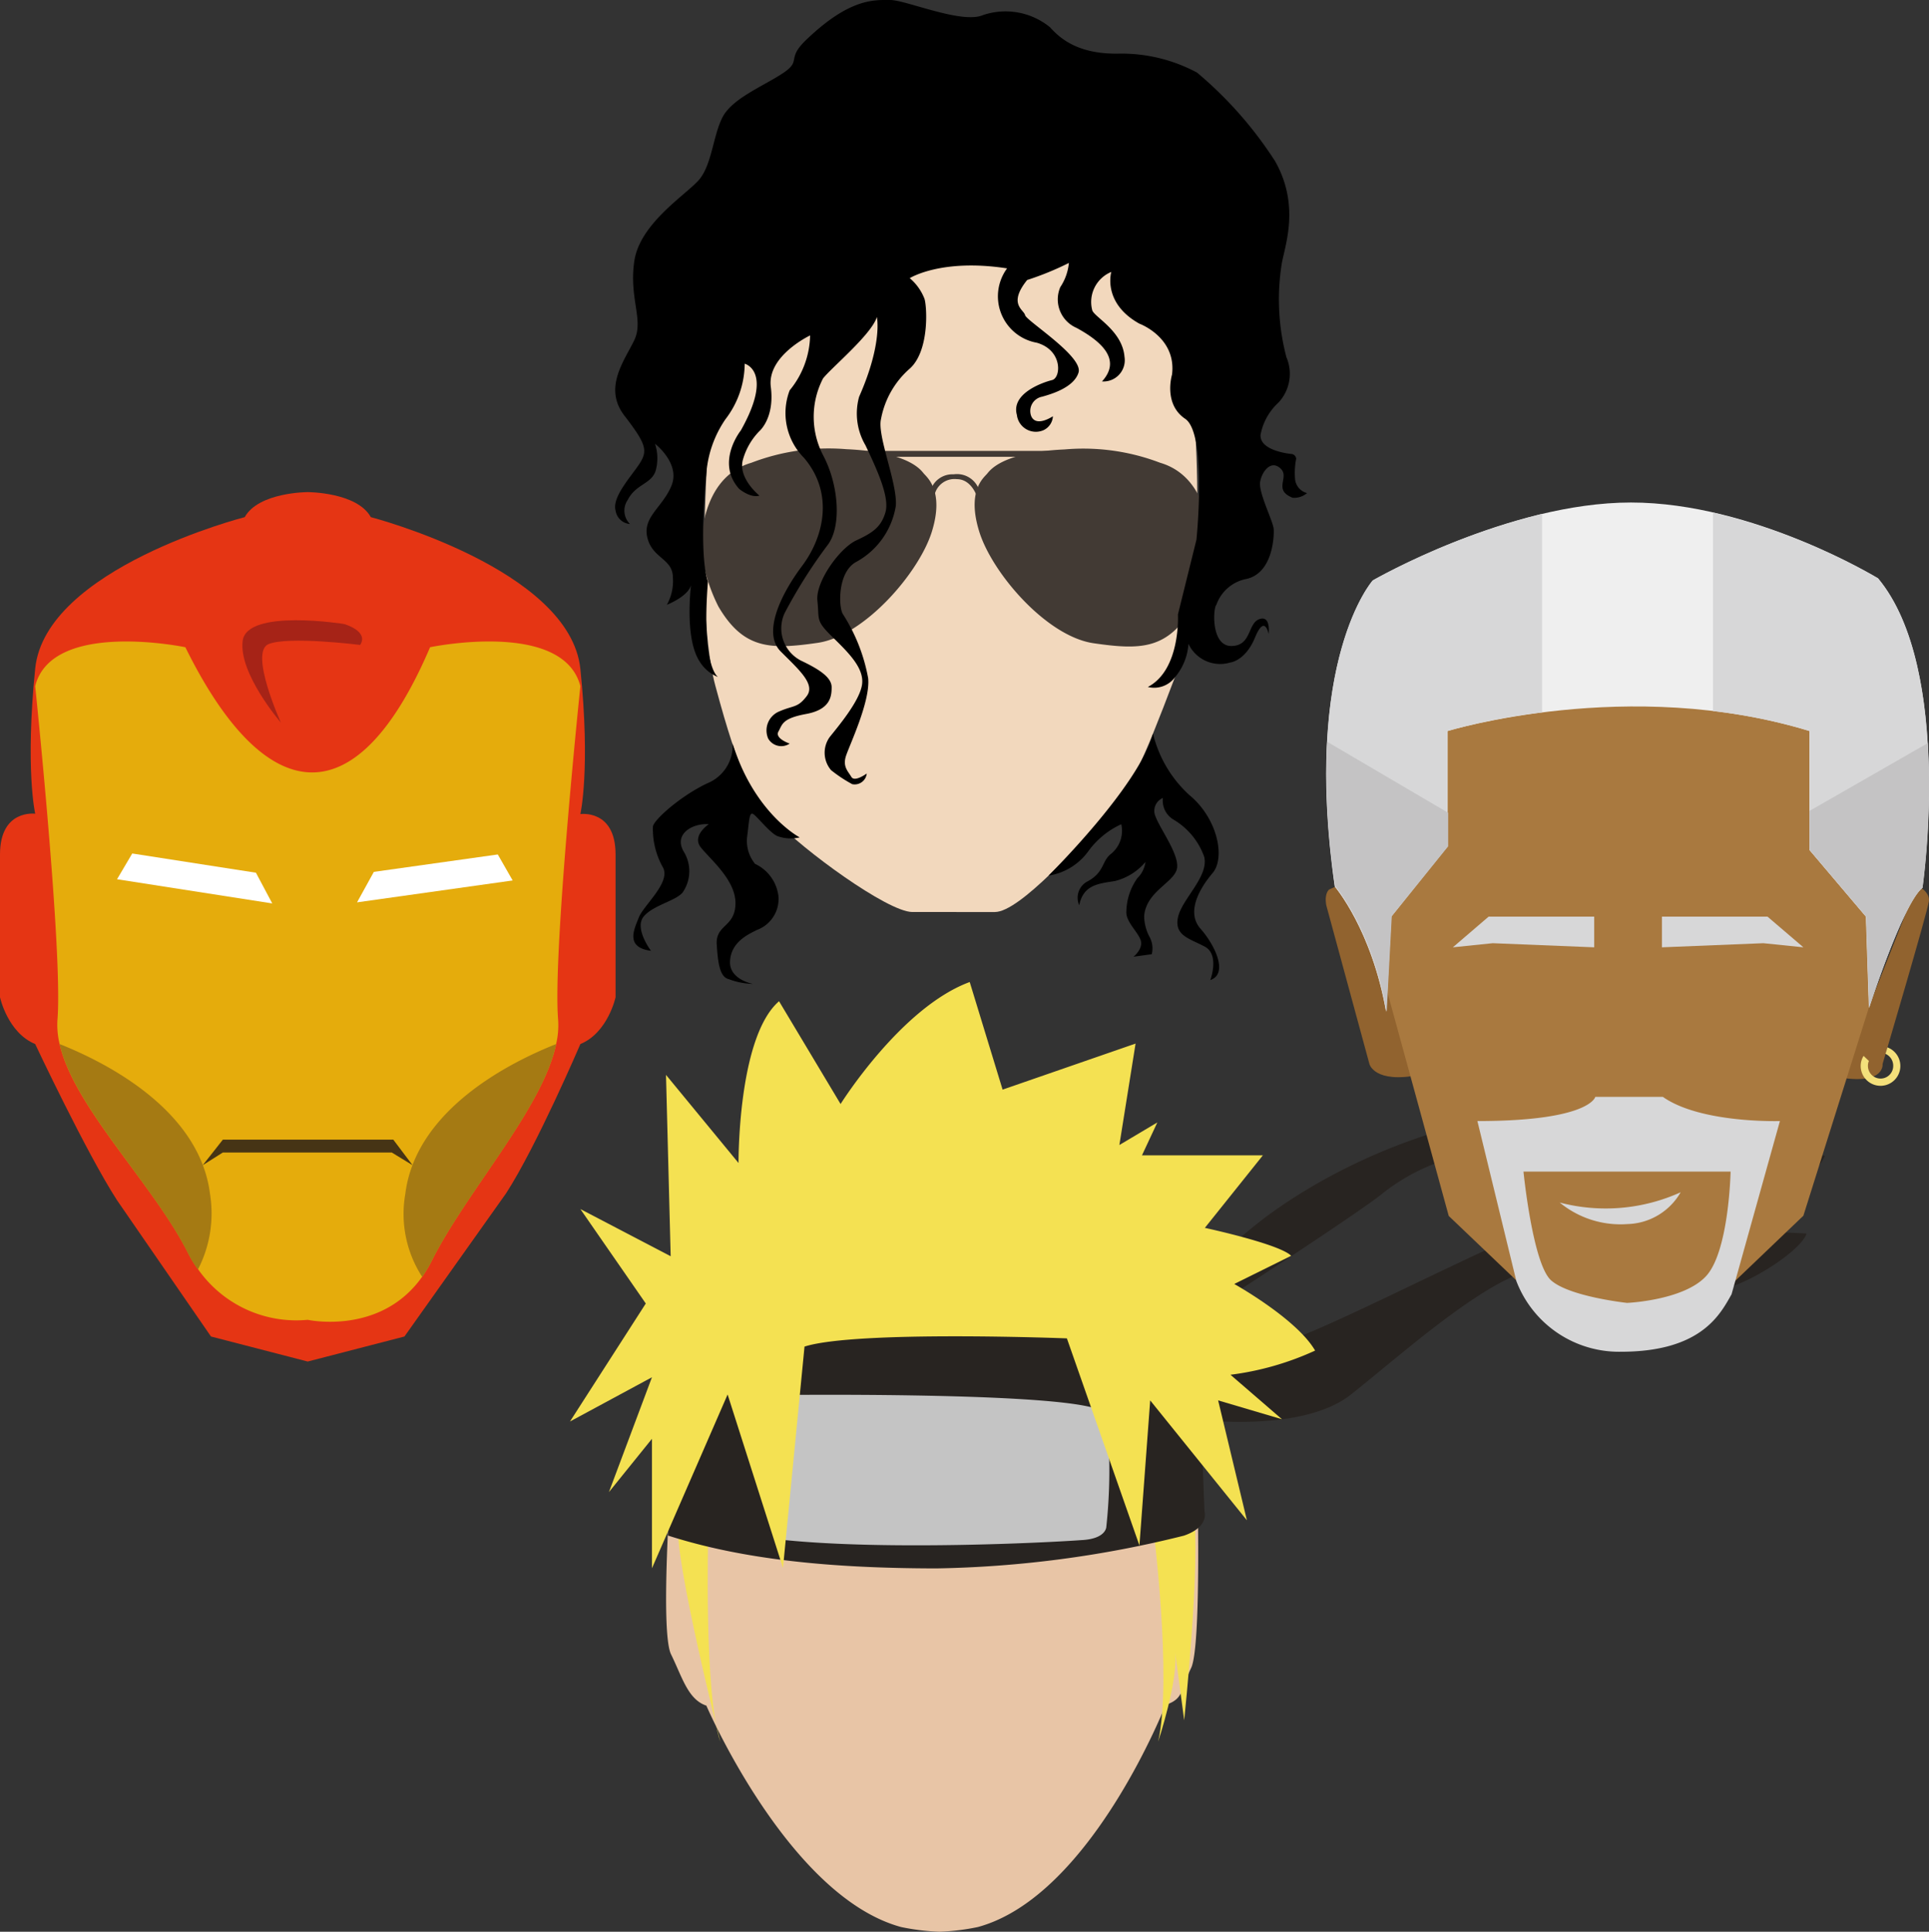 <svg id="Camada_2" data-name="Camada 2" xmlns="http://www.w3.org/2000/svg" width="256.338" height="256.712" viewBox="0 0 256.338 256.712">
  <rect x="0" y="0" width="256.338" height="256.712" fill="#333333" stroke="none"/>
  <path id="Caminho_433" data-name="Caminho 433" d="M124.87,147.46c-1.43,2.989-.964,4.113-3.406,4.933,0,0-9.946,25.435-24.937,29.516a29.953,29.953,0,0,1-5.109.627,30.219,30.219,0,0,1-5.109-.627c-14.975-4.081-25.868-29.419-25.868-29.419-2.458-.819-3.213-3.808-4.692-6.813s0-23.426,0-23.426l35.67,1.607,34.256-1.607S126.268,144.455,124.87,147.46Z" transform="translate(33.426 74.177)" fill="#e8c5a6"/>
  <path id="Caminho_434" data-name="Caminho 434" d="M95.34,126.613s2.651,20.647.707,29.018c0,0,2.764-8.275,2.249-12.051l1.221,9.191s2.249-21.45,1.237-27.781Z" transform="translate(57.846 75.84)" fill="#f4e152"/>
  <path id="Caminho_435" data-name="Caminho 435" d="M60.1,127.221S59.492,148.574,61.709,155c0,0-6.122-24.1-5.608-28.921" transform="translate(34.02 76.501)" fill="#f4e152"/>
  <path id="Caminho_436" data-name="Caminho 436" d="M55.24,137.315l1.832-25.322S79.662,110,90.363,110s35.348,2.731,35.348,2.731l.835,21.386s.675,2.041-2.731,3.213a144.879,144.879,0,0,1-32.89,4.354C76.963,141.669,65.25,140.528,55.24,137.315Z" transform="translate(33.516 66.745)" fill="#282421"/>
  <path id="Caminho_437" data-name="Caminho 437" d="M98.26,126.863s14.846,2.185,21.659-3.213,18.8-16.212,24.921-16.614,18.124,3.406,22.751,2.989,12.259-5.575,12.854-7.761c0,0-32.954-1.767-38.819.546s-26.431,12.854-30.11,13.625a69.957,69.957,0,0,1-11.858.129Z" transform="translate(59.618 61.659)" fill="#282421"/>
  <path id="Caminho_438" data-name="Caminho 438" d="M99.4,119.723s22.35-14.461,25.21-16.9a26.7,26.7,0,0,1,20.165-5.447c9.64,1.366,27.925,3.133,31.862,5.318,0,0,5.591-1.767,6.684-4.82,0,0-17.578-6.427-34.882-5.993s-33.372,9.046-41.406,15.7-9.528,8.612-9.528,8.612Z" transform="translate(59.157 55.736)" fill="#282421"/>
  <path id="Caminho_439" data-name="Caminho 439" d="M64.79,115.392s33.243-.4,41.422,1.607c0,0,2.346.241,2.442,6.266a71.291,71.291,0,0,1-.37,9.64s0,1.607-3.31,1.767c-4.82.353-25.708,1.366-39.365,0,0,0-1.767-.4-1.767-4.081V117.24S63.713,115.408,64.79,115.392Z" transform="translate(38.732 69.996)" fill="#c4c4c4"/>
  <path id="Caminho_440" data-name="Caminho 440" d="M58.034,159.131V141.923l-5.72,7.086,5.72-15.264L47.14,139.625l10.074-15.682-8.692-12.549,12,6.266L59.9,93.56l9.64,11.713s-.129-16.742,5.383-21.5L83.1,97.432s8.034-12.854,17.16-16.212l4.37,14.3L122.3,89.4l-2.153,13.481,5.045-3-2.041,4.37h16.067l-7.712,9.64s9.93,2.137,11.472,3.712l-7.568,3.744s8.307,4.627,10.749,8.853a38.449,38.449,0,0,1-11.247,3.213l6.845,5.913-8.484-2.507,3.824,15.939-12.854-15.939-1.43,19.281-9.64-27.523s-28.054-1.093-34.866,1.093l-2.86,29.419-7.359-23.057Z" transform="translate(28.602 49.283)" fill="#f4e152"/>
  <path id="Caminho_441" data-name="Caminho 441" d="M162.34,73.23s1.751.739,1.607,2.089-6.154,21.643-6.154,21.643.37,2.731-5.543,1.816Z" transform="translate(92.376 44.435)" fill="#91632f"/>
  <path id="Caminho_442" data-name="Caminho 442" d="M111.469,73.18l-1.366.627s-.675.466-.386,2.089l5.736,21.1s.643,2.635,6.636,1.446l-6.218-20.6Z" transform="translate(66.526 44.404)" fill="#91632f"/>
  <path id="Caminho_443" data-name="Caminho 443" d="M113.54,92.015l10.09,36.81,8.982,8.564,8.451,4.82h10.894l8.709-3.776,10.09-9.64,8.708-27.668L181.65,87.5s1.093-10.347,0-11.44-5.174-11.986-5.174-11.986l-5.72-6.8-15.264-2.731L138.38,54s-8.435,0-11.247,1.093a97.379,97.379,0,0,0-9.8,5.72L114.6,71.979Z" transform="translate(68.889 32.767)" fill="#a9793f"/>
  <path id="Caminho_444" data-name="Caminho 444" d="M146.837,90.72h-8.982s-.691,3.213-15.666,3.213l5.174,21.257a14.605,14.605,0,0,0,13.9,9.4c10.749,0,13.223-5.045,14.7-7.632l6.427-23.025S151.883,94.271,146.837,90.72Zm5.72,23.844c-2.989,3.213-10.476,3.535-10.476,3.535s-7.632-.819-10.09-2.989-3.679-14.461-3.679-14.461h27.523S155.626,111.286,152.557,114.564Z" transform="translate(74.137 55.047)" fill="#d7d7d8"/>
  <path id="Caminho_445" data-name="Caminho 445" d="M129,99.976a24.1,24.1,0,0,0,16.067-1.366,8.4,8.4,0,0,1-7.07,4.226,12.709,12.709,0,0,1-9-2.86Z" transform="translate(78.269 59.834)" fill="#d7d7d8"/>
  <path id="Caminho_446" data-name="Caminho 446" d="M137.45,79.891V75.81h14.027l4.772,4.081-5.318-.546Z" transform="translate(83.396 46)" fill="#d7d7d8"/>
  <path id="Caminho_447" data-name="Caminho 447" d="M138.943,79.891V75.81H124.916l-4.756,4.081,5.3-.546Z" transform="translate(72.906 46)" fill="#d7d7d8"/>
  <path id="Caminho_448" data-name="Caminho 448" d="M117.658,109.252l.675-12.661,7.487-9.335V71.927s24.1-7.343,48.074,0v15.81l7.5,8.853.4,12.115s4.5-13.9,7.086-15.939c0,0,4.226-29-5.865-41.132,0,0-16.533-10.074-32.842-10.074s-34.3,10.347-34.3,10.347-9.383,10.492-5.029,40.731C110.845,92.638,115.746,98.358,117.658,109.252Z" transform="translate(66.555 25.219)" fill="#efefef"/>
  <path id="Caminho_449" data-name="Caminho 449" d="M115.881,51.337A94.8,94.8,0,0,1,138.375,42.5V68.883a82.62,82.62,0,0,0-12.581,2.474V86.685l-7.487,9.271-.675,12.661C115.72,97.724,110.82,92,110.82,92,106.5,61.829,115.881,51.337,115.881,51.337Z" transform="translate(66.548 25.79)" fill="#d7d7d8"/>
  <path id="Caminho_450" data-name="Caminho 450" d="M169.515,92.263c-2.587,2.041-7.086,15.939-7.086,15.939l-.4-12.115-7.5-8.853V71.424a73.38,73.38,0,0,0-12.854-2.651V42.39a82.249,82.249,0,0,1,21.916,8.741C173.708,63.262,169.515,92.263,169.515,92.263Z" transform="translate(85.957 25.723)" fill="#d7d7d8"/>
  <path id="Caminho_451" data-name="Caminho 451" d="M109.8,61.35l16.067,9.432v4.467l-7.487,9.271-.675,12.661C115.8,86.287,110.9,80.567,110.9,80.567A97.272,97.272,0,0,1,109.8,61.35Z" transform="translate(66.569 37.227)" fill="#c4c3c4"/>
  <path id="Caminho_452" data-name="Caminho 452" d="M164.661,80.693c-2.587,2.041-7.086,15.939-7.086,15.939l-.4-12.115-7.5-8.853V70.458l15.7-9a104.714,104.714,0,0,1-.707,19.233Z" transform="translate(90.811 37.293)" fill="#c4c3c4"/>
  <path id="Caminho_453" data-name="Caminho 453" d="M157.457,86.6l-.273.9a1.719,1.719,0,0,1,1.028,1.607,1.679,1.679,0,1,1-3.358,0,1.51,1.51,0,0,1,.129-.659l-.707-.675a2.491,2.491,0,0,0-.386,1.334,2.635,2.635,0,1,0,3.567-2.458Z" transform="translate(93.371 52.547)" fill="#f4e07b"/>
  <line id="Linha_7" data-name="Linha 7" x1="0.273" y2="0.9" transform="translate(250.555 139.147)" fill="none"/>
  <line id="Linha_8" data-name="Linha 8" x1="0.707" y1="0.675" transform="translate(247.647 140.272)" fill="none"/>
  <path id="Caminho_454" data-name="Caminho 454" d="M120.8,82.645c-4.531,11.954-5.865,14.75-9.174,18.365s-11.44,12.854-14.75,12.854H85.905c-3.31,0-14.75-8.419-18.06-12.034s-4.82-5.72-8.13-18.06,0-44.539,0-44.539C68.44,10.824,91.3,12.093,91.3,12.093s22.494-1.269,31.155,27.025C123.037,41.159,125.865,69.309,120.8,82.645Z" transform="translate(35.339 7.336)" fill="#f2d8bd"/>
  <path id="Caminho_455" data-name="Caminho 455" d="M55.88,52.612V50.684a11.055,11.055,0,0,1,3.406-.45s-.337-9.207,6.668-11.247a28.616,28.616,0,0,1,12.613-1.8c8.162.37,9.849,2.7,10.267,3.213s2.78,2.3,1.093,7.744-8.95,13.882-15.2,14.782-9.817.868-13.159-4.82a22.381,22.381,0,0,1-1.9-5.318S59.527,52.419,55.88,52.612Z" transform="translate(33.905 22.507)" fill="#423a34"/>
  <path id="Caminho_456" data-name="Caminho 456" d="M115.252,52.6V50.675a11.1,11.1,0,0,0-3.358-.45s.337-9.207-6.652-11.247a28.616,28.616,0,0,0-12.677-1.767c-8.162.37-9.865,2.7-10.283,3.213s-2.78,2.249-1.044,7.761,8.95,13.882,15.184,14.782,9.833.868,13.175-4.82a22,22,0,0,0,1.88-5.318S111.589,52.411,115.252,52.6Z" transform="translate(48.908 22.515)" fill="#423a34"/>
  <path id="Caminho_457" data-name="Caminho 457" d="M71.837,37.29h24.23l-2.49.787H73.155L71.5,37.515Z" transform="translate(43.382 22.629)" fill="#423a34"/>
  <path id="Caminho_458" data-name="Caminho 458" d="M76.93,41.572a3.037,3.037,0,0,1,3.117-2.33,3.1,3.1,0,0,1,3.422,2.185l-.337.723s-.723-2.266-2.651-2.266a2.715,2.715,0,0,0-2.989,2.2C77.492,43.115,76.93,41.572,76.93,41.572Z" transform="translate(46.676 23.793)" fill="#423a34"/>
  <path id="Caminho_459" data-name="Caminho 459" d="M64.559,89.979s-2.249-1.285-1.35-12.709c0,0-1.269-2.812-.225-14.155a14.718,14.718,0,0,1,2.555-7.407,12.211,12.211,0,0,0,2.555-7.375s3.92.98-.514,8.869c0,0-3.39,4.226-.225,7.761,0,0,1.494,1.269,2.7.9,0,0-2.924-2.33-2.185-4.82a8.821,8.821,0,0,1,2.185-3.76s2.041-1.735,1.51-5.865,5.222-6.845,5.222-6.845a11.809,11.809,0,0,1-2.715,7.295,8.435,8.435,0,0,0,1.88,8.95c4,4.66,2.715,10.46-.225,14.38s-5.254,8.95-2.86,11.36,4.676,4.354,3.471,5.945-1.735,1.205-3.615,2.024a2.731,2.731,0,0,0-1.51,3.615,2.008,2.008,0,0,0,2.86.675s-2.024-.675-1.494-1.607.45-1.735,3.679-2.33,3.39-2.346,3.39-3.551-1.35-2.249-4.065-3.535A4.82,4.82,0,0,1,73.4,81.479a66.55,66.55,0,0,1,5.64-8.95c1.96-2.41,1.607-8.034-.546-12.067a11.1,11.1,0,0,1,0-10.155c1.012-1.35,6.427-5.816,7.166-8.178,0,0,.787,3.487-2.362,10.6a8.323,8.323,0,0,0,.836,6.427c1.864,3.888,3.213,7.1,2.651,8.966s-1.607,2.651-3.84,3.679-5.463,5.527-5.19,8.034-.273,2.587,1.928,4.74,4.338,4.226,4,6.427-3.213,5.591-4.29,6.941a3.567,3.567,0,0,0,.177,4.4,18.477,18.477,0,0,0,2.812,1.864,1.607,1.607,0,0,0,1.928-1.414s-1.607,1.189-2.041.45-1.173-1.35-.723-2.764S84.82,93.192,84.5,90.123a23.555,23.555,0,0,0-3.326-8.468c-.627-.836-.787-5.64,1.751-6.989a10.347,10.347,0,0,0,5.254-7.455c.225-2.989-2.49-9.255-1.976-11.5a11.761,11.761,0,0,1,3.888-6.78c2.651-2.474,2.2-8.58,1.864-9.3a6.78,6.78,0,0,0-1.928-2.667s4.178-2.651,12.934-1.3a6.266,6.266,0,0,0,3.953,9.881c3.487,1.012,3.213,4.676,2.025,4.965s-5.479,1.751-4.676,4.627a2.539,2.539,0,0,0,3.551,2.024,2.169,2.169,0,0,0,1.237-1.848s-2.2,1.51-2.876,0a1.928,1.928,0,0,1,1.462-2.6c.739-.225,4.178-1.077,4.82-3.213s-6.941-6.877-7.1-7.616-2.314-1.462.273-4.676a39.332,39.332,0,0,0,5.543-2.266,6.941,6.941,0,0,1-1.141,3.213,4.129,4.129,0,0,0,2.153,5.415c3.728,2.024,5.865,4.4,3.39,7.118a2.828,2.828,0,0,0,2.989-3.278c-.289-3.487-4.065-5.3-4.29-6.2a4.322,4.322,0,0,1,2.539-5.077s-1.237,4.113,3.728,6.877c0,0,4.965,1.816,4.338,6.78,0,0-1.189,3.888,1.751,5.865s1.494,16.067,1.494,16.067l-2.458,9.93s.4,7.343-4,9.64a3.455,3.455,0,0,0,3.615-1.3,7.68,7.68,0,0,0,1.783-4.435,4.643,4.643,0,0,0,5.527,2.49s2.024-.177,3.326-3.342,1.8-.45,1.8-.45.337-2.539-1.237-1.976-1.012,3.567-3.728,3.567-2.426-5.077-1.976-5.479a5.286,5.286,0,0,1,4.017-3.438c3.438-.787,3.663-5.543,3.6-6.6s-2.073-4.917-1.8-6.331,1.462-2.924,2.715-1.735-1.077,2.812,1.607,3.888a2.651,2.651,0,0,0,1.912-.627,2.121,2.121,0,0,1-1.607-2.024,9.48,9.48,0,0,1,.161-2.539.707.707,0,0,0-.562-.627s-4.29-.337-4.178-2.539a7.744,7.744,0,0,1,2.378-4.29,5.608,5.608,0,0,0,1.06-6.041,30.094,30.094,0,0,1-.611-12.468c.45-2.474,2.426-7.728-.9-13.593A52.187,52.187,0,0,0,128.2,9.642a21.273,21.273,0,0,0-10.122-2.523c-5.415.161-7.905-1.816-9.415-3.5A9.335,9.335,0,0,0,99.746,2.01C96.918,3.215,89.527,0,87.438,0S82.088-.32,76.191,5.368c-2.619,2.539-.434,2.667-3.085,4.4s-6.668,3.326-7.953,5.8S63.739,22,61.94,23.99s-7.793,5.752-8.516,10.717,1.285,7.793,0,10.492-4.178,6.331-1.3,10.058,3.1,4.627,2.024,6.314-3.712,4.451-3.213,6.266a2.1,2.1,0,0,0,1.912,1.8,2.507,2.507,0,0,1-.289-3.213c1.077-2.137,3.213-2.089,3.728-3.953a6.17,6.17,0,0,0-.112-3.5s3.39,2.6,2.2,5.543-3.888,4.161-3.213,6.941,3.39,2.764,3.39,5.3a6.427,6.427,0,0,1-.8,3.615s2.78-1.077,3.213-2.6c0,0-.9,6.973,1.125,10.106a5.077,5.077,0,0,0,2.474,2.1Z" transform="translate(30.866 0.002)"/>
  <path id="Caminho_460" data-name="Caminho 460" d="M65.57,61.49a5.383,5.383,0,0,1-3.31,5.27c-3.728,1.751-7.279,5.013-7.279,5.8a10.379,10.379,0,0,0,1.35,5.431c1.028,1.976-2.587,5.013-3.213,6.6s-1.864,4,1.607,4.451c0,0-2.266-2.989-.964-4.563s4.66-2.153,5.3-3.39a4.949,4.949,0,0,0,0-5.254c-1.35-2.362,1.253-3.776,3.342-3.615,0,0-2.266,1.51-1.077,3.053s4.676,4.338,4.627,7.5-2.651,2.764-2.49,5.415.45,4.354,1.607,4.627a9.641,9.641,0,0,0,3.213.627s-3.213-.562-3.053-3.053,2.314-3.487,3.567-4.113a4.4,4.4,0,0,0,2.876-4.4,5.447,5.447,0,0,0-3.117-4.386,4.82,4.82,0,0,1-1.06-3.567c.273-2.041.273-3.213.723-3.1s2.458,2.812,3.487,3.037a5.206,5.206,0,0,0,2.78.112S68.478,70.841,65.57,61.49Z" transform="translate(31.782 37.312)"/>
  <path id="Caminho_461" data-name="Caminho 461" d="M100.6,60.67a16.212,16.212,0,0,0,4.82,8.162c3.776,3.1,4.82,8.355,3.1,10.38s-3.551,5.19-1.607,7.391,3.728,5.993,1.3,6.829c0,0,1.285-3.374-.739-4.451s-4.065-1.462-3.551-3.888,4.113-5.415,3.487-8.034a9.367,9.367,0,0,0-4.049-4.933,2.94,2.94,0,0,1-1.446-2.892,1.848,1.848,0,0,0-.964,2.49c.675,1.8,3.438,5.4,2.764,7.15s-4.065,2.924-4.29,6.09a6.106,6.106,0,0,0,.675,2.651,3.213,3.213,0,0,1,.337,2.378l-2.426.337s1.3-1.028.964-2.153-2.024-2.523-1.912-3.856a7.857,7.857,0,0,1,1.462-4.435,3.679,3.679,0,0,0,1.076-2.153,7.761,7.761,0,0,1-4.065,2.539c-2.265.353-4.178.514-4.74,3.213a2.458,2.458,0,0,1,1.189-3.213c2.089-1.173,1.8-2.474,2.876-3.487a3.953,3.953,0,0,0,1.526-4.065,11.151,11.151,0,0,0-4.4,3.615,8.034,8.034,0,0,1-5.27,3.214S98.706,67.724,100.6,60.67Z" transform="translate(52.616 36.814)"/>
  <path id="Caminho_462" data-name="Caminho 462" d="M81.8,88.854V107.83s-1.012,4.708-4.676,6.218c0,0-5.8,13.545-9.865,19.827l-13.513,19.04-12.854,3.326-12.854-3.326L15.553,134.807c-4.065-6.282-10.878-20.759-10.878-20.759C1.012,112.537,0,107.83,0,107.83V88.854c0-6.041,4.676-5.415,4.676-5.415s-1.35-5.929,0-19.281S32.52,44.026,32.52,44.026C34.368,40.7,40.891,40.7,40.891,40.7s6.539,0,8.387,3.326c0,0,26.479,6.877,27.845,20.181s0,19.281,0,19.281S81.8,82.813,81.8,88.854Z" transform="translate(0 24.698)" fill="#e53514"/>
  <path id="Caminho_463" data-name="Caminho 463" d="M72.4,103.306a10.845,10.845,0,0,1-.257,3.213c-1.783,8.564-11.97,19.683-16.533,28.825a16.823,16.823,0,0,1-1.269,2.121C48.8,145.322,39.126,143.2,39.126,143.2a15.939,15.939,0,0,1-14.589-6.748,14.67,14.67,0,0,1-1.3-2.121c-4.547-9.062-15.184-19.377-17.08-27.781a10.733,10.733,0,0,1-.289-3.213C6.605,94.469,2.91,58.992,2.91,58.992c2.217-8.869,19.956-5.174,19.956-5.174,10.3,20.888,22.494,23.442,32.52,0,0,0,17.674-3.7,19.972,5.174C75.358,58.96,71.662,94.437,72.4,103.306Z" transform="translate(1.766 32.194)" fill="#e5ac0c"/>
  <path id="Caminho_464" data-name="Caminho 464" d="M53.659,86.35c-1.783,8.564-11.97,19.683-16.533,28.825a16.825,16.825,0,0,1-1.269,2.121,15.36,15.36,0,0,1-2.249-11.022C35.005,95.026,47.618,88.744,53.659,86.35Z" transform="translate(20.251 52.395)" fill="#a57a13"/>
  <path id="Caminho_465" data-name="Caminho 465" d="M23.311,116.316a14.669,14.669,0,0,1-1.3-2.121C17.463,105.069,6.826,94.753,4.93,86.35c6.025,2.394,18.59,8.676,19.988,19.924a16.244,16.244,0,0,1-1.607,10.042Z" transform="translate(2.991 52.395)" fill="#a57a13"/>
  <path id="Caminho_466" data-name="Caminho 466" d="M16.77,97.65l2.667-3.39H42.092l2.555,3.39-2.764-1.687H19.437Z" transform="translate(10.175 57.194)" fill="#463415"/>
  <path id="Caminho_467" data-name="Caminho 467" d="M9.68,74.012,11.7,70.59l16.437,2.555,2.169,4.081Z" transform="translate(5.873 42.833)" fill="#fff"/>
  <path id="Caminho_468" data-name="Caminho 468" d="M50.209,74.124,48.232,70.67,31.763,72.984,29.53,77.033Z" transform="translate(17.917 42.882)" fill="#fff"/>
  <path id="Caminho_469" data-name="Caminho 469" d="M25.162,64.9s-5.64-6.539-5.077-10.862S33.565,51.8,33.565,51.8s3.326.932,2.137,2.78c0,0-9.64-1.205-12.2-.1S25.162,64.9,25.162,64.9Z" transform="translate(12.162 31.127)" fill="#a62317"/>
</svg>
